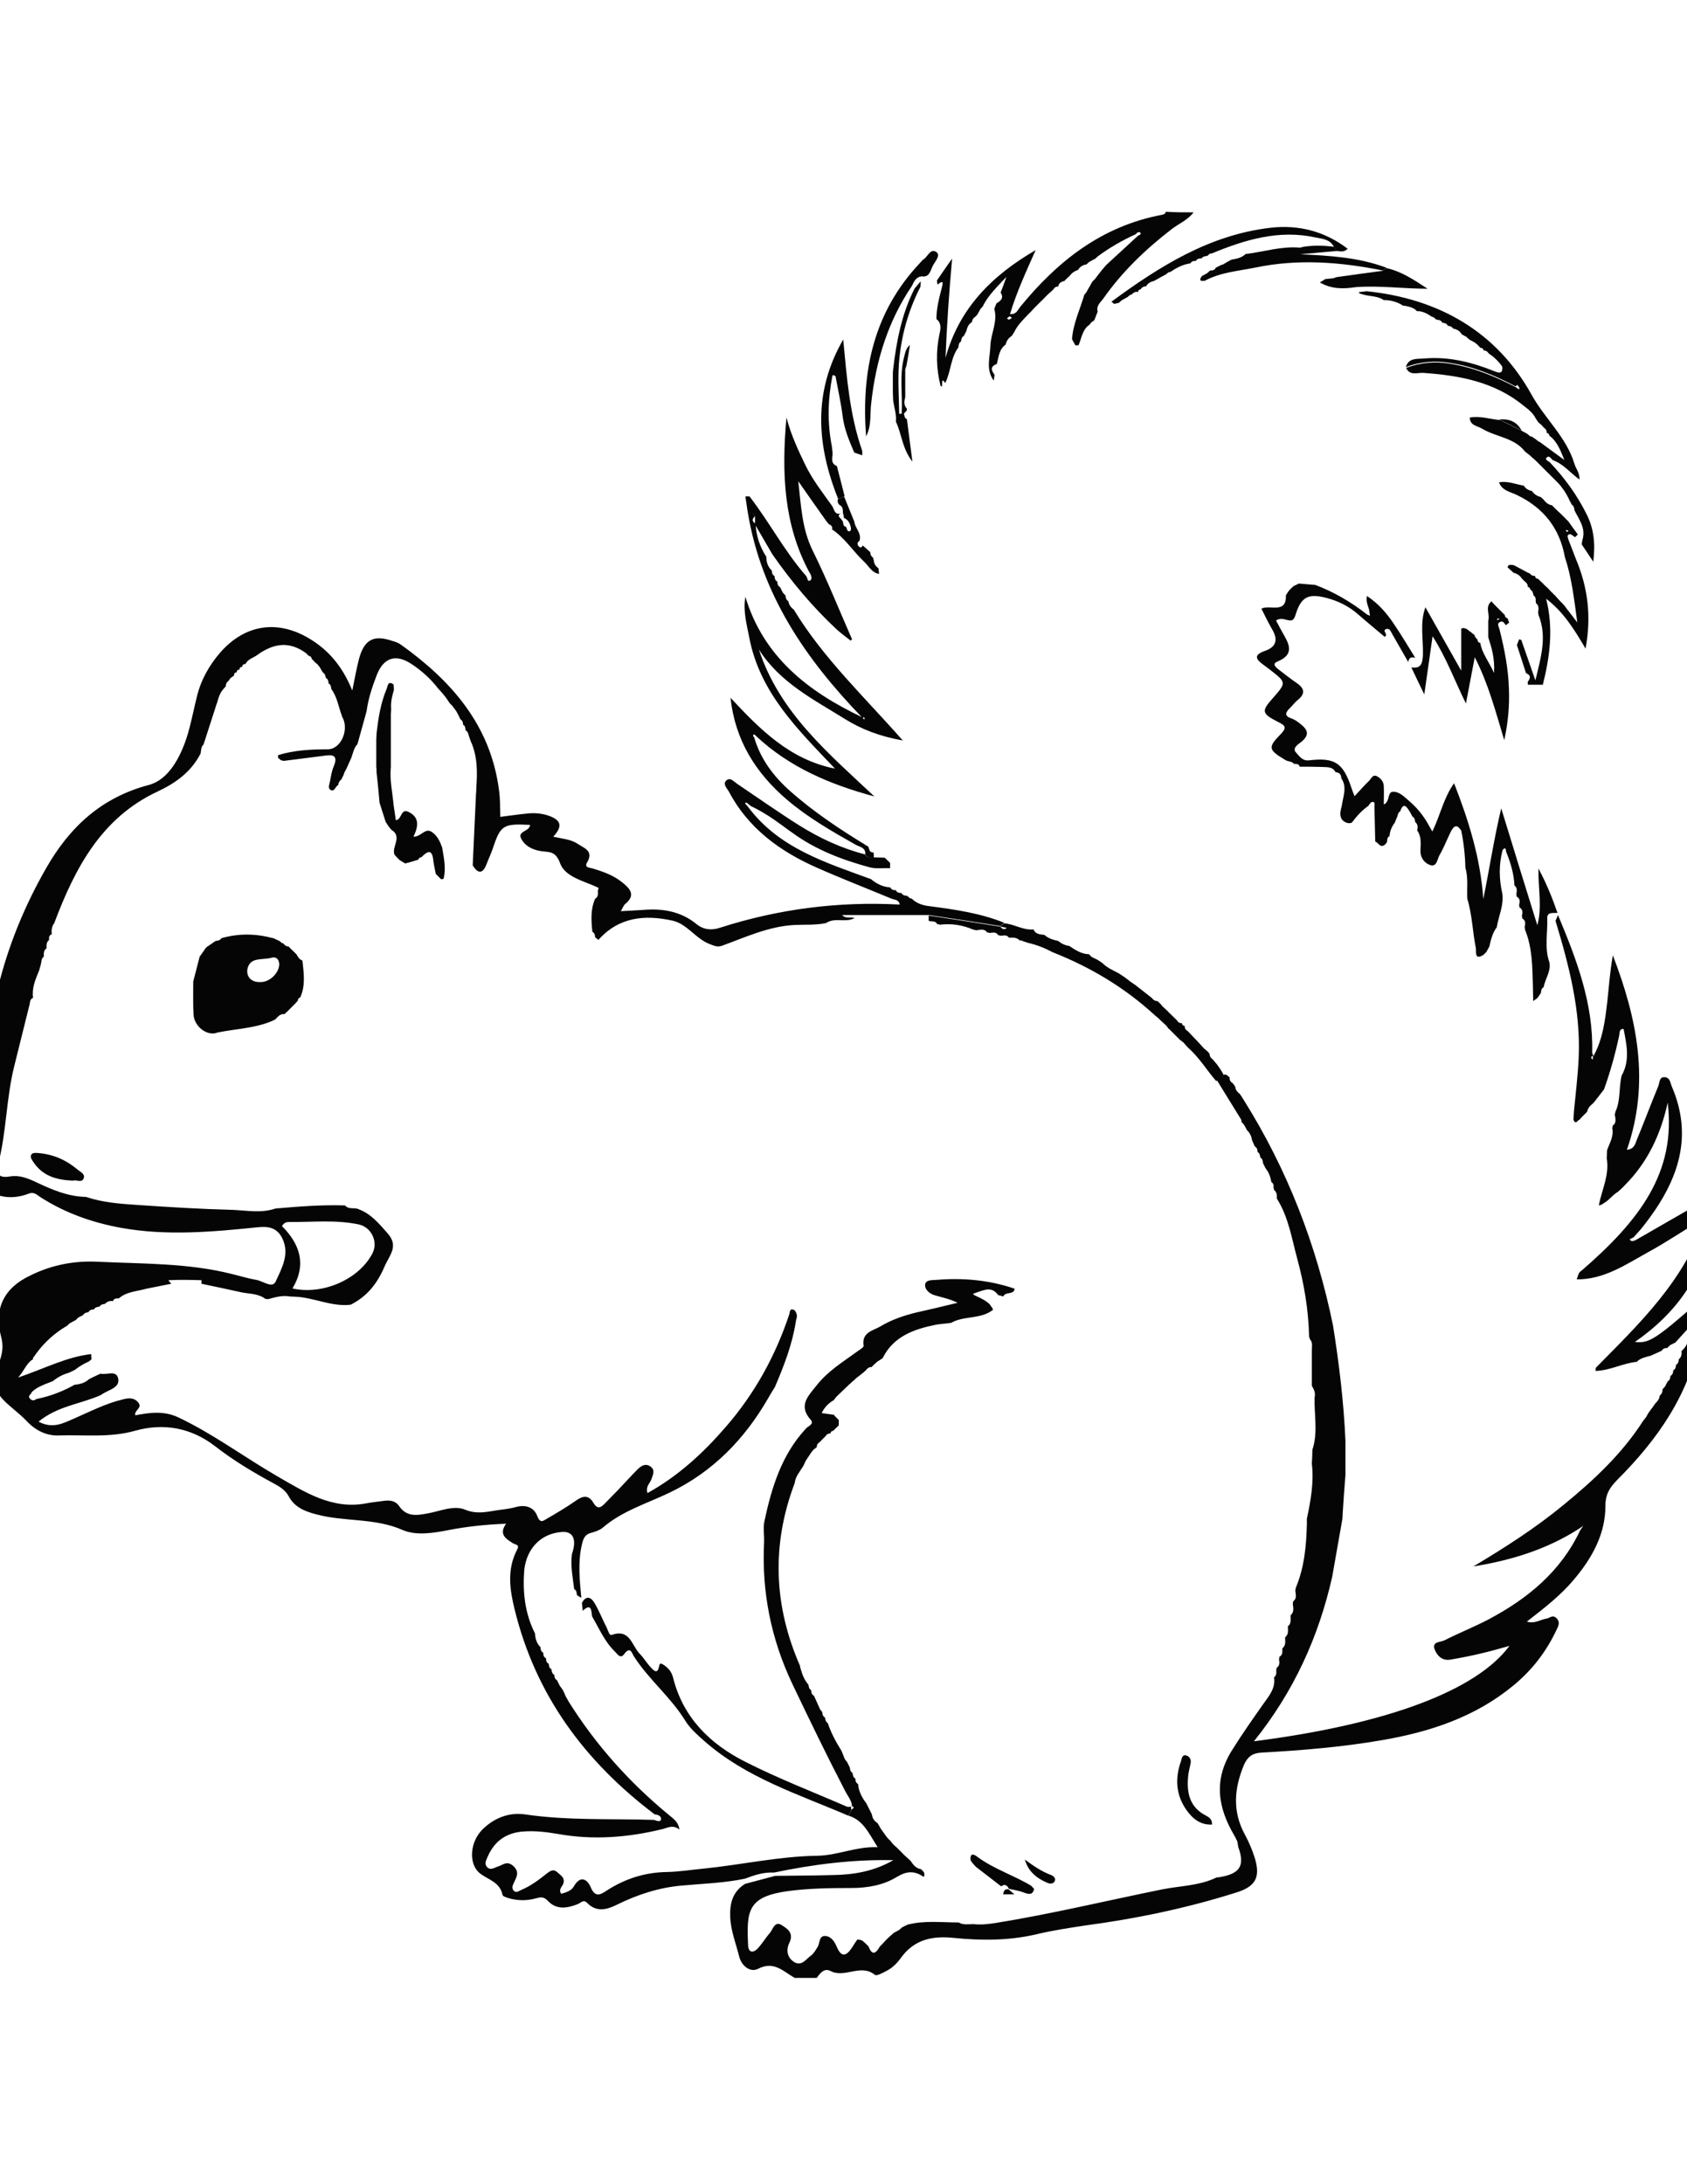 <?xml version="1.0" encoding="utf-8"?>
<!-- Generator: Adobe Illustrator 22.1.0, SVG Export Plug-In . SVG Version: 6.00 Build 0)  -->
<svg version="1.1" id="Layer_2" xmlns="http://www.w3.org/2000/svg" xmlns:xlink="http://www.w3.org/1999/xlink" x="0px" y="0px"
	 viewBox="0 0 612 792" style="enable-background:new 0 0 612 792;" xml:space="preserve">
<path style="fill:#050505;" d="M617.1,436.1c-7.9,4.4-15.7,9-23.6,13.5c-0.8,0.3-1.6,0.9-2.3-0.2c0.5-0.3,1-0.5,1.5-0.8
	c1.1-1.3,2.2-2.4,3.3-3.8c12-15.2,18.8-31.5,10.5-50.8c-0.6-1.4-0.6-3.2-2.5-3.4c-2.1-0.2-1.9,1.9-2.4,3.2c-2.6,6.3-5,12.7-7.6,19
	c-0.7,1.5-0.9,3.9-3.8,4.1c8.5-24.4,3.7-47.6-5.1-70.5c-1,5.5-1.4,11.1-2,16.7c-0.8,6.8-1.6,13.6-5,19.8c-0.2-0.4-0.5-0.8-0.5-1.2
	c0.5-17.8-5.7-33.9-12.4-49.9c-0.3,0.7-0.6,1.4-0.9,2.1c4.9,16.2,9.2,32.6,8.4,49.8c-0.3,6.4-1.1,12.8-1.7,19.2
	c-0.1,1-0.1,2-0.2,3.1c0.8,2,1.5,0.2,2.2,0l0,0c0.3-0.3,0.6-0.7,0.9-1h0c0.4-0.4,0.7-0.7,1.1-1.1l-0.1,0.1c0.3-0.3,0.7-0.7,1-1
	c0,0,0,0,0,0l-0.1,0.1c0.2-1.3,1.1-2.2,2.1-3c0.3-0.4,0.7-0.8,1-1.2c0.2-0.3,0.4-0.6,0.7-0.9c0.8-1,1.5-2,2.3-3c0,0,0,0,0,0
	c2.3-6.4,4.1-12.9,5.5-19.5c0.2-0.8-0.1-2.5,1.6-2.4c1.1,5.7,2.4,11.4-0.7,16.9c-1.1,4.4-0.3,9-2.3,13.2c0,0.3-0.1,0.6-0.2,0.9
	c0.2,1.5,0.8,3-0.8,4.1c0,0.3,0,0.6-0.1,0.9c0.6,3-1,5.4-1.9,8c0,1-0.1,2-0.1,3c1,6-1.8,11.3-2.9,17c0.6-0.1,1.1-0.3,1.5-0.6
	c0.3-0.2,0.6-0.4,0.9-0.6c0.3-0.2,0.6-0.4,0.8-0.6c0.4-0.3,0.8-0.7,1.2-1.1c0.5-0.5,1.1-1,1.6-1.4c0.2-0.1,0.3-0.2,0.4-0.3
	c0.2-0.1,0.3-0.2,0.5-0.3c0.9-0.8,1.8-1.6,2.6-2.5c8.2-8.2,13-18.4,15.5-29.9c3.1,25.4-10.3,42.8-31.2,60.9c-1.3,0.7-1.3,2-1.8,3.2
	c9.8,0.1,17.7-5.3,25.8-9.8c6.8-3.7,13.3-8.1,21-12.8c-7.7,23.3-24.2,38.7-39.9,54.7l0,0c0,0.4-0.1,0.8-0.1,1.1
	c5.2-0.1,9.9-2.8,15-3.3c1.3-1.4,3.2-1.7,5-2.2c0.6-0.3,1.2-0.5,1.8-0.8c0.7-0.3,1.5-0.7,2.2-1c0.1-0.2,0.3-0.4,0.4-0.5
	c0.4-0.4,1-0.5,1.6-0.5c0,0,0,0,0,0c0.3-0.3,0.7-0.6,1-1c0,0,0,0,0,0c0.7-0.3,1.3-0.7,2-1c0,0,0,0,0,0h0c1.7-1.9,3.4-3.8,5.2-5.7
	c0,3.5-0.4,6.6-3,8.8c0.1,1.2,0,2.2-1,3c0,0.8-0.2,1.6-1,2c0,0.8-0.2,1.6-1,2c0,0.8-0.2,1.6-1,2c0,0.8-0.3,1.6-1,2
	c-0.3,0.6-0.7,1.3-1,1.9l0,0c0,0,0,0,0,0c-0.3,0.3-0.6,0.7-0.9,1c0.1,0.9-0.3,1.7-1,2.3c-0.1,1.2-0.8,2-1.6,2.8
	c-0.5,0.7-0.9,1.3-1.4,2l0-0.1c0,0,0,0,0,0c-0.3,0.5-0.6,0.9-1,1.4c-0.3,0.5-0.6,1-0.9,1.6c-0.4,0.5-0.7,0.9-1.1,1.4
	c-7.7,12-18,21.6-28.9,30.5c-10.2,8.4-21.3,15.5-32.7,22.3c13.6-2.2,26.5-6.1,38.2-13.6c0.4-0.3,0.8-0.5,1.2-0.8h0
	c0.2-0.2,0.4-0.3,0.5-0.4c-0.1,0.2-0.3,0.4-0.4,0.6c-0.3,0.4-0.5,0.8-0.8,1.2c-7,14.8-18.9,24.6-33,32.1c-5.3,2.8-10.9,5-16.2,7.7
	c-1.4,0.7-4.5,0.4-3.6,3.1c0.8,2.3,2.7,4.4,5.7,3.9c4.1-0.7,8.2-1.5,12.2-2.5c3-0.7,6-1.6,9.3-2.5c-12,16.2-44.3,28.4-92.7,34.6
	c14.6-18.2,23.5-38,28.4-59.7c1.2-7,2.5-14,3.7-21c0-0.7,0.1-1.3,0.1-2c0.3-4.6,0.6-9.3,1-13.9c0-1.4,0-2.7,0-4.1c0-1.6,0-3.3,0-5
	c0-1,0-2,0-3.1c-0.6-14.1-2.3-28-4.5-41.9c-6-29.3-16.6-56.7-32.5-82c-0.4-0.7-0.9-1.4-1.3-2c-0.9-0.7-1.6-1.5-1.7-2.7
	c-0.3-0.4-0.6-0.9-1-1.3c-0.8-0.5-1.1-1.2-1-2c0,0,0,0,0,0c-0.4-0.3-0.8-0.7-1.2-1c-0.2,0-0.5,0-0.7-0.1c-0.9,0.7-1.9,1.3-2.8,2
	c2.9,4.7,5.8,9.4,8.7,14.1c0.2,0.3,0.3,0.5,0.3,0.9l-0.2,0c0.3,0.3,0.6,0.7,1,1.1v0l0,0c0.4,0.7,0.8,1.3,1.1,2c1,1,1.7,2.2,1.9,3.7
	c0.3,0.8,0.7,1.5,1,2.3c0.8,0.4,1,1.2,1,2c0.8,0.5,0.9,1.2,1,2c0.8,0.5,0.9,1.2,1,2l-0.1-0.1c0,0,0,0,0,0c0.3,0.7,0.7,1.3,1,2l0,0
	c1.2,1.5,1.8,3.1,2.1,5c0.8,0.5,0.9,1.2,0.8,2c0.1,0.2,0.2,0.5,0.1,0.8c1.1,0.8,1.2,2,1.1,3.2c4.2,6.6,5.4,14.4,7.4,21.8
	c2.5,9.2,4.1,18.6,4.3,28.2c0.1,0.3,0.2,0.7,0.3,1c1.1,1.2,0.7,2.7,0.7,4.1c0,4.3,0,8.5,0,12.8c0.8,1.3,1.4,2.6,1,4.2
	c-0.2,6.3,1.3,12.7-0.8,19c0,1.7-0.1,3.4-0.2,5c0.8,6.8-0.4,13.4-1.8,20c0,0.6,0,1.3,0,1.9c-0.2,7.9-0.9,15.7-4,23.1
	c-0.1,0.3-0.1,0.7-0.2,1c0.1,1.4,0.7,2.9-0.8,4c0,0.3-0.1,0.6-0.1,1c0.2,1.4,0.5,2.9-0.8,4c-0.1,1.4,0.4,3-1,4c0,1.4,0.4,2.9-1,4
	c0,1.4,0.4,2.9-1,4c0,1.2,0.2,2.4-1.1,3.1c0,0.3,0,0.6-0.1,0.9c0.2,1.2,0.3,2.3-0.9,3.1c0,0.3-0.1,0.6-0.1,0.9c0.1,1,0,1.9-0.8,2.5
	c0.6,4.1-1.9,6.8-4,9.8c-3.8,5.4-7.6,10.8-11.1,16.4c-6.9,10.8-5.4,20.9,0.7,31.2c0.4,0.7,0.8,1.5,1.1,2.2c0.1,0.6,0.2,1.3,0.3,1.9
	c0,0,0,0,0,0c2.5,6.8,0.7,9.8-7,11c-0.3,0-0.6,0.1-0.9,0.1c-6.2,3-13.1,3-19.7,4.3c-20.2,4.1-40.1,8.9-60.5,12.2
	c-2.6,0.4-5.3,0.7-7.9,0.4c-1.8,0-3.7,0.4-5.4-0.6c-6.2,0-12.5-0.8-18.6,0.8l0,0c0,0,0,0,0,0c-0.7,0.3-1.3,0.7-2,1c0,0,0,0,0,0v0
	c0,0,0,0,0,0c-0.3,0.3-0.7,0.6-1,0.9l0,0c-0.7,0.4-1.3,0.7-2,1.1l-1,0.9c-0.4,0.3-0.7,0.6-1.1,1h0l-1,1c-0.3,0.3-0.6,0.7-0.9,1
	c-0.3,0.3-0.7,0.7-1,1c0,0,0,0,0,0l0,0c-1.4,2.5-2.8,3.5-4.1,0l0,0c0,0,0,0,0,0c-0.3-0.3-0.7-0.7-1-1c0,0,0,0,0,0
	c-0.4-0.3-0.7-0.7-1.1-1c-0.3-0.2-0.6-0.3-0.9-0.4c-0.4,0-0.7-0.1-1.1-0.1c-0.7,1-1.3,1.9-1.9,2.9c-2,3-3.8,3.8-5.5-0.2
	c-0.8-1.9-2-3.8-4.1-4c-2.5-0.2-2,2.6-2.9,4c-0.7,1.1-1.4,2.4-2.4,3.1c-1.8,1.3-3.3,3.9-6,2.4c-2.7-1.6-3.1-4.5-1.8-7.1
	c1.7-3.6-0.9-5.1-2.9-6.4c-2.5-1.5-3.1,1.6-4.2,2.9c-1.6,1.8-2.9,4.1-4.6,5.8c-1.6,1.6-3.2,1.2-3.3-1.3
	c-0.6-12.6-0.2-17.7,14.6-19.7c7.6-1,15.2-1.1,22.8-1.1c5.9,0,11.7-1,16.7-4.1c3.5-2.1,6.4-2.2,9.6,0.1c0.1-0.3,0.2-0.6,0.3-0.9
	c-0.1-0.3-0.2-0.5-0.2-0.8c-0.3-0.4-0.7-0.7-1-1.1c-1.9-0.3-2.9-1.6-3.9-3.1c0,0,0,0,0,0l0,0c-0.3-0.3-0.7-0.6-1-0.9c0,0,0,0,0,0
	c-0.3-0.3-0.7-0.6-1-0.9c0,0,0,0,0,0c-0.3-0.3-0.7-0.7-1-1c-0.3-0.3-0.7-0.7-1-1c-0.3-0.3-0.7-0.7-1-1c-0.4-0.3-0.8-0.7-1.1-1
	c-0.3-0.3-0.6-0.6-0.8-0.9c-0.3-0.4-0.6-0.8-1-1.1l0,0c-0.3-0.3-0.6-0.6-0.8-0.9c-0.7-1-1.4-2-2.2-3.1c-0.3-0.6-0.7-1.3-1.1-1.9
	c-1.2-0.7-1.8-1.7-2-3.1l0,0c0,0,0,0,0,0c-0.3-0.7-0.7-1.3-1-2l0,0c0,0,0,0,0,0c-0.3-0.7-0.7-1.3-1-2c0,0,0,0,0,0c0,0,0,0,0,0
	c-1.6-2.1-2.8-4.3-3-7c-0.8-0.4-1-1.2-1-2c-0.8-0.4-0.9-1.2-1-2c-0.8-0.5-0.9-1.2-1-2l0,0c0,0,0,0,0,0c-0.3-0.7-0.7-1.3-1-2l0,0
	c0,0,0,0,0,0c-0.3-0.3-0.5-0.6-0.8-1c-0.4-1-0.8-2-1.2-3c-2-3.2-3.8-6.5-5-10.1c-0.7-0.4-0.9-1.2-1-2c-0.8-0.5-1-1.2-1-2
	c-0.3-0.3-0.5-0.7-0.8-1c-0.4-0.9-0.8-1.8-1.2-2.7c-0.3-0.7-0.7-1.5-1-2.2c-0.8-0.4-1-1.2-1-2c-0.8-0.5-0.9-1.2-1-2
	c-1.5-1.7-2.3-3.8-2.9-6c-0.1-0.2-0.2-0.5-0.1-0.7c-9.6-21.8-10.5-44-2-66.4c0.2-1.5,0.8-2.8,1.7-4c0.4-0.7,0.8-1.3,1.3-2
	c0.4-0.7,0.7-1.4,1-2.1c0.2-0.3,0.4-0.6,0.6-0.9c0.5-0.7,0.9-1.4,1.4-2.1c0.2-0.3,0.5-0.6,0.7-0.9c0.4-0.3,0.8-0.7,1.3-1
	c0,0,0,0,0,0c0-0.9,0.4-1.5,1.1-1.9c0.7-0.7,1.3-1.4,2-2c0.4-0.7,1-1.2,1.9-1.1c0-0.6,0.4-0.9,1-1c0,0,0,0,0,0c0.3-0.3,0.7-0.7,1-1
	c0.3-0.3,0.7-0.6,1-1c0,0,0,0,0,0c0-0.6,0-1.3,0-1.9c-0.3-0.3-0.6-0.6-0.9-0.9c-0.3-0.3-0.7-0.7-1-1.1c0,0,0,0,0,0l0,0.1
	c-1.4-0.2-2.7-0.4-4.3-0.6c1-2.1,2.4-3.5,4.2-4.6v0.1c0.3-0.4,0.7-0.8,1-1.3c1.6-1.6,3.3-3.1,4.9-4.7c0.4-0.3,0.8-0.7,1.1-1
	c0.4-0.3,0.8-0.6,1.1-1c0.6-0.5,1.2-0.9,1.8-1.4c0.7-0.5,1.4-1.1,2-1.7c0.5-0.7,1.1-1.1,2-1.1c0.3-0.3,0.7-0.7,1-1
	c0.3-0.3,0.7-0.6,1-0.9c0,0,0,0,0,0c0.7-0.4,1.3-0.9,2-1.3c3.9-7.9,11.3-10.5,19.1-12.1c1.6-0.3,3.3-0.4,4.9-0.6h0
	c0.3-0.1,0.5-0.1,0.8-0.1c0.4-0.2,0.8-0.4,1.2-0.6c4.5-1.9,10-0.9,14.1-4.2c-0.2-0.3-0.3-0.6-0.5-0.9c-0.2-0.3-0.5-0.6-0.7-1
	c-1.5-1.5-3.4-2.3-5.3-3.2c-1.7-0.8,0-0.8,0.4-1.1c2.8-0.9,5.6-2.4,7.9,0.9c0.7,0.2,1.3,0.3,1.9,0.5c0.7-1.9,3.8-0.4,4.1-2.8
	c-9.3-3.2-18.8-4-28.5-3.2c-1.5,0.1-3.9-0.1-4,1.9c0,1.8,1.8,3.2,3.6,3.7c2.7,0.8,5.4,1.3,8.2,2.7c-5,1.2-9.9,2.4-14.9,3.5
	c-4.5,1.1-9,2.6-13,5c-2.6,1.6-7,2.1-6.2,7.1c0.1,0.6-1.6,1.5-2.5,2.2c-5.1,3.7-10.6,7.1-14.5,12.1c-2.9,3.7-6.9,7.3-2.2,12.5
	c1.5,1.7-1.1,2.3-1.8,3.3c-8.8,9.5-12.4,21.4-15,33.6c-0.5,2.4,0,5-0.1,7.5c-0.9,18,2.5,35.1,10.3,51.5c6.2,13,12.5,26,19.2,38.9
	c0.9,1.7,2.3,3.3,2.4,5.4c0,0,0,0-0.1,0c0,0,0,0,0.1,0h0c1.1,0.3,0.5,0.7-0.1,1.1c-0.4,0.8-0.8,1.5-1.1,2.3
	c5.3,1.6,7.3,6.4,10.5,11.4c-7.8-0.3-14.6,3-21.8,3.1c-14,0.2-27.7,3.3-41.6,4.7c-4.3,0.4-8.6,1.1-12.9,1.2
	c-8.1,0.1-15.3,2.4-22.1,6.8c-2.1,1.4-4.1,2.6-5.7-1.3c-1.2-2.8-3.7-4.5-6.1-0.3c-0.9,1.6-2.8,2.2-4.6,2.7c-1-1.4,0.1-2.4,0.6-3.3
	c1.1-2.4-0.7-3.3-2-4.5c-1.5-1.4-2.7-0.4-3.9,0.5c-2.9,2.3-5.8,4.5-9.2,5.9c-0.9,0.4-1.8,1.2-2.7,0.3c-0.8-0.8-0.5-1.9,0-2.8
	c0.9-2.1,2.3-3.9-0.2-6.2c-2.4-2.1-3.9-0.2-5.8,0.3c-1.2,0.4-2.5,1.4-3.7,0.1c-1.1-1.2-0.3-2.5,0.2-3.7c2.5-5.8,6.9-8.8,13.1-9.2
	c4.2-0.3,8.3,0.2,12.4,0.9c12.8,2.3,25.5,1.3,38.1-1.8c1.8-0.5,3.7-1.6,6,0.2c-0.4-2.8-2.2-3.9-3.6-5.1
	c-14.4-11.8-26.7-25.5-36.6-41.3c-0.3-0.5-0.6-1.1-0.9-1.6c-0.2-0.4-0.4-0.7-0.5-1.1s-0.4-0.7-0.5-1.1c-0.1-0.2-0.2-0.4-0.3-0.5
	c-0.3-0.5-0.6-0.9-1-1.4v0c0,0,0,0,0,0c-0.3-0.7-0.7-1.3-1-2c-0.8-0.5-1-1.2-1-2c-0.2-0.1-0.4-0.2-0.5-0.4c-0.4-0.4-0.5-1-0.5-1.6
	c-0.8-0.4-1-1.2-1-2c-0.9-0.4-1-1.2-1-2c-0.9-0.4-1-1.2-1-2c-0.8-0.4-1-1.2-1-2v0c-1.4-1.4-1.9-3.1-2-5l0,0c0,0,0,0,0,0
	c-3.7-7.3-4.5-15-3.9-23c0.9-8,6.2-13.3,13.7-13.8c4.1-0.3,5.4,2.8,3.6,8c-0.6,4.3,0.3,8.4,0.8,12.7c0.9,0.5,0.9,1.3,1,2.2
	c0.5,0.3,1.1,0.7,1.6,1c-0.6-6.4-1.3-12.9,0.2-19.3c0.5-2.1,1-3.7,3.4-4.3c1.4-0.4,3-0.9,4.1-1.8c7.2-6.2,16.1-8.8,24.4-12.8
	c15.6-7.5,27.2-19.4,35.8-34.4c0.7-1.3,1.5-2.5,2.3-3.8c3.3-7.7,6.3-15.4,7.6-23.7c0.1-0.8,0.5-1.7,0.4-2.4c-0.1-0.7-0.6-1.8-1.2-2
	c-1.5-0.5-1.3,0.9-1.6,1.8c-5,15-12.5,28.6-22.9,40.6c-8.2,9.5-17.3,17.9-28.5,24.1c-0.8-2.4,1-3.6,1.5-5.2c0.5-1.6,1.4-3.2-0.5-4.5
	c-1.8-1.2-3.3-0.1-4.5,1c-2.5,2.5-4.8,5.1-7.2,7.6c-1.6,1.7-3.3,3.3-4.9,5c-1.6,1.7-2.8,1.8-4.1-0.5c-1.6-2.7-3.7-2.5-6.2-0.7
	c-3.4,2.4-7,4.5-10.6,6.6c-1.4,0.8-2.4,1.8-3.5-1c-1.1-3-4-4.2-7.5-3.3c-1.8,0.5-3.6,0.8-5.4,1c-4.4,0.5-8.5,2-13.3,0
	c-4.1-1.7-9.1,0.6-13.7,1.4c-3.8,0.7-7.5,1.3-10.2-2.7c-1.2-1.8-3.2-2.2-5.4-1.9c-2.1,0.3-4.3,0.5-6.4,0.9
	c-12.5,2.4-22.3-4-32.4-9.8c-12.1-7-23.3-15.4-36-21.4c-5.2-2.4-10.3-1.7-15.5-0.7c-0.5-1.9,2.7-2.6,1.1-4.6
	c-1.5-1.9-3.6-1.7-5.5-1.2c-6.4,1.5-12.1,4.5-18.1,7.1c-3.7,1.6-7.5,3.7-12.6,1c6.9-5.7,15.3-6.4,22.5-9.6c0.4-0.3,0.8-0.5,1.3-0.8
	c2.2-1.3,5.7-2.1,5.1-5.2c-0.7-3.3-4.2-1.2-6.4-1.8c-0.7,0.3-1.5,0.7-2.2,1c-0.7,0.3-1.3,0.7-2,1c-1.4,1.3-3.1,1.8-5,2l0-0.1h0
	c0,0,0,0,0,0c-4.4,2.5-9.1,4.3-14.1,5.3c-1,0.8-1.9,0.5-2.5-0.4c-0.6-0.9,0.7-1.3,0.8-2.1c2.2-2.1,5-2.9,7.7-4
	c1.7-1.4,3.6-2.4,5.7-3c0.8-0.3,1.5-0.7,2.3-1.1c0.7-0.5,1.3-1,2-1.4c0.3-0.2,0.6-0.3,0.8-0.5c0.7-0.4,1.4-0.7,2.2-1.1l-0.1,0.1
	c0,0,0,0,0,0c0.4-0.3,0.7-0.6,1.1-0.9c0-0.6-0.1-1.3-0.1-1.9c-8.9,1-16.8,5.2-26.5,8.5c2.5-2.9,3.1-5.4,5.5-6.7l-0.1,0
	c-0.1-0.3,0-0.6,0.3-0.8c2.7-4,6-7.3,10-10c0.6-0.4,1.3-0.8,1.9-1.2l0,0.1c0.3-0.3,0.7-0.7,1-1l0,0c0.7-0.4,1.3-0.7,2-1.1l0,0.1
	c0,0,0,0,0,0c0.4-0.3,0.7-0.6,1-1c0,0,0,0,0,0c0.6-0.4,1.3-0.7,1.9-1l0,0c0.5-0.8,1.2-1,2-1.1c0.4-0.8,1.2-1,2-1
	c0.4-0.8,1.2-0.9,2-1c0.5-0.8,1.2-0.9,2-1c0.8-0.9,1.8-1.2,2.9-1c0.3-1,1.2-1,2-1c0,0,0,0.1,0,0.1c2.9-2.6,6.6-2.6,10.1-3.6
	c3-0.6,6-1.2,9-1.8c-0.2-0.5-1.3-1.2-0.8-1.3c3.9-0.2,7.9-0.1,11.8,0c0,0,0,0.8,0,1.3c4.8,1,9.6,2,14.5,3.1c2.9,0.6,6.1,0.4,8.7,2.4
	c0.3,0,0.6,0,0.9,0.1c2.6-0.7,5.2-1.5,7.9-1c0.7,0,1.4,0.1,2.1,0.1c6.8,0.3,13.1,3.7,20,2.9c5.8-2.9,9.5-7.4,12.2-13.6
	c1.8-4.3,5.4-7.5,1.3-12.2c-3.1-3.5-6-7.1-10.5-8.8c-1.6-0.8-3.7,0.2-5-1.4c-8.4-0.3-16.8,0.4-25.2,1.1c-5.2,1.8-10.5,0.7-15.7,0.5
	c-11.6-0.3-23.1-1-34.7-1.8c-6.2-0.4-12.5-0.9-18.4-2.9c-6.5-0.1-12.3-2.6-18-5.3c-3.2-1.5-6.1-2.7-9.7-2.1
	c-2.7,0.5-5.3-0.1-4.3-3.9c3.2-11.9,3-24.3,6-36.2c1.8-7.2,3.6-14.5,5.4-21.7c0.4-1,0-2.4,1.4-3l0,0c0,0,0,0,0,0
	c-0.5-3.6,0.9-6.7,2.2-9.9c0.2-0.7,0.4-1.4,0.6-2.1c0.3-1,0.1-2.3,1.2-3c0,0,0,0-0.1,0c0-1.1-0.1-2.3,1.1-3c0,0,0,0-0.1,0
	c0-1.1-0.1-2.3,1-3c0,0,0,0,0,0l-0.1,0c0-0.8-0.1-1.7,1-2c-0.2-1.5,0-2.9,0.9-4.1c7.5-19.9,17.1-38.2,37.5-47.7
	c6.8-3.2,12.2-7.2,15.6-13.8c0.2-1.2,0.1-2.5,1.2-3.4l-0.1,0h0v0h0c0.7-2.2,1.4-4.3,2.1-6.5c0.7-2.2,1.4-4.3,2.1-6.5
	c0.2-0.7,0.4-1.4,0.7-2.1c0.5-1.8,1-3.5,2.3-4.9c0,0,0,0,0,0v0c0.3-0.4,0.6-0.7,0.9-1c0,0,0,0,0,0l-0.1,0.1c0-0.9,0.4-1.6,1.1-2.1
	c0.2-0.3,0.4-0.6,0.6-0.9c0.5-0.3,0.9-0.7,1.4-1l-0.1,0c0-0.7,0.3-1.1,1-1.1c0-0.7,0.3-1,1-1c0-0.7,0.3-1,1-1c0-0.7,0.4-1,1-1
	c0,0,0,0.1,0,0.1v0c0.3-0.4,0.7-0.9,1-1.3c0.3-0.2,0.7-0.5,1-0.7c0.7-0.4,1.3-0.7,2-1.1c6.6-4.9,12.3-5.2,18.1-1c0,0,0,0,0,0
	c0.3,0.3,0.6,0.6,1,1c0.6,0.1,1,0.4,1.1,1.1c0.3,0.3,0.7,0.7,1,1l-0.1,0c0.4,0.3,0.8,0.7,1.2,1c0.3,0.3,0.5,0.7,0.8,1
	c0.4,0.6,0.7,1.3,1.1,1.9c0.8,0.5,1,1.2,1.1,2c0.8,0.4,1,1.2,1,2c0.8,0.4,0.9,1.2,1,2l-0.1-0.1c0,0,0,0,0,0c2.3,3,2.7,6.7,4,10
	l-0.1,0v0c2.9,4.4-0.1,12-5.1,12c-6.1,0-12.1,0.3-18,2.1l0,0c0,0.3,0,0.7,0,1l0,0l1.1,0.9c0.3,0,0.6,0.1,0.9,0.2
	c4.7-0.6,9.5-1.2,14.2-1.8c3.2-0.5,5.9-0.7,3.9,4c-0.7,1.6-0.9,3.5-1.3,5.3c-0.2,1.1-0.9,2.5,0.4,3.1c1.4,0.6,1.5-1.4,2.6-1.8
	c0-0.3,0.1-0.6,0.2-0.8c0.2-0.5,0.4-0.9,0.9-1.2c0.3-0.7,0.7-1.3,1-2c0,0,0,0,0,0l-0.1,0c0.3-0.7,0.6-1.3,1-2c0.6-1.3,1.2-2.7,1.8-4
	c0.6-1.7,0.9-3.6,2.3-5l-0.1,0.1c1.1-4,2.2-7.9,3.3-11.9c0.6-4.5,2-8.7,3.6-12.9c2.5-6.6,7-8.1,12.9-4.1c3.6,2.4,6.8,5.3,9.5,8.8
	c0.4,0.4,0.7,0.8,1.1,1.2c0.6,0.7,1.2,1.4,1.8,2.2c0.4,0.6,0.8,1.2,1.2,1.8l-0.1-0.1c0,0,0,0,0,0c0.3,0.3,0.6,0.7,1,1c0,0,0,0,0,0
	c0.5,0.7,1,1.3,1.5,2c0.2,0.3,0.3,0.6,0.5,0.9c0.4,0.7,0.7,1.4,1,2.1c0.2,0.1,0.4,0.2,0.5,0.4c0.4,0.4,0.5,1,0.5,1.6
	c0.9,0.4,0.8,1.3,0.9,2c0.8,0.4,1,1.2,1.2,2c0.2,0.7,0.5,1.4,0.7,2c2.5,5.5,2.4,11.2,2,17c0,0.7,0,1.3-0.1,2
	c-0.4,8.6-0.8,17.3-1.2,26c1.9,3,3.6,3.2,5-0.4c0.7-1.9,1.6-3.7,2.2-5.5c2.9-8.7,3.7-9.3,13.6-8.8c-0.1,2.4-4.5,2.2-3.3,4.8
	c1.3,2.8,4.1,4.2,7.2,4.7c2.8,0.5,5.3-0.3,7,4.4c1.8,5,8.6,6.4,13.7,8.8c0.1,0.1,0.3,0.3,0.3,0.3c-0.1,0.3-0.2,0.5-0.3,0.8
	c0.1,1.1,0.2,2.3-1,3c-1.7,3.9-1.4,7.9-1,11.9c0.7,0.5,1,1.1,1,2l-0.1,0c0.5,0.3,0.9,0.7,1.3,1c7.4-8.3,16.8-9.2,26.8-7
	c5.5,1.2,8.5,6.7,13.8,8.6c1.6,0.6,2.5,1.1,4.3,0.5c8.5-3.1,16.9-7,26.1-7.5c3.9-0.2,7.8,0.1,11.6-0.7c3.2-2.2,7,0,10.3-1.8
	c-1.3-0.6-3,0.4-4.5-1.1H337c8.7,1.3,17.4,2.6,26,4c0.4-0.4,0.8-0.8,1.3-1.2c-8.7-3.5-17.8-4.8-27-6c-2.6-0.3-4.8-1-6.6-2.8
	c-0.3,0-0.5,0-0.7-0.2c-0.3-0.3-0.7-0.6-1-0.8c-0.8,0-1.6-0.2-2-1c-0.8,0-1.6-0.1-2-1c-0.8,0-1.6-0.1-2-1c-2.7-0.2-5-1.3-7-3l0,0h0
	l0,0c-16.3-6-33.1-11.1-44.3-25.8c-0.3-0.4-0.6-0.8-0.9-1.1c-0.2-0.2-0.5-0.5-0.5-0.6c0.4-0.5,0.7-0.2,1,0.1
	c0.4,0.3,0.7,0.6,1.1,0.9h0c1.7,0.8,3.4,1.7,5,2.7c0.3,0.2,0.6,0.4,1,0.6c1.9,1.2,3.7,2.5,5.5,3.8c1.2,0.9,2.4,1.8,3.6,2.6
	c8.5,6.2,18.1,9.8,28,12.5c2.3,0.6,4.9,0.2,7.4,0.3c0-0.6,0-1.3,0-1.9c-0.3-0.3-0.7-0.7-1-1c0,0,0,0,0,0c-0.3-0.3-0.6-0.6-1-0.9
	c-1.3,0-2.6-0.1-4-0.1c-1.2,0.1-2.4,0.2-3.1-1.1c-8.6-2.2-16.5-5.9-24-10.6c-7.6-4.8-15-10-22.4-15c-1.2-0.8-2.5-2.5-3.9-1.2
	c-1.4,1.3,0.2,2.8,0.9,4c7,13.3,18.5,21.7,31.9,27.6c9,4,18.1,7.5,27.2,11.3c1.1,0.4,2.6,0.3,2.9,2.1c-22.3-1.2-44,1.6-65.2,8.4
	c-3,1-5.9,0.8-8.5-1.3c-5.5-4.5-11.9-5.7-18.8-5.2c-2.7,0.2-5.4,0.3-8.7,0.5c0.8-1.3,1-2.1,1.6-2.6c3.8-3.1,2-5.4-1-7.8
	c-3.2-2.6-6.9-3.9-10.8-5.1c-1-0.3-3.2-0.2-2-2.2c2.5-4.2-1.2-5.2-3.4-6.7c-2.5-1.7-5.8-1.9-8.9-2.6c3.5-3.8,2.9-6-1.6-7.6
	c-2.6-0.9-5.2-1.1-7.9-0.8c-3.2,0.3-6.4,0.8-9.7,1.2c-0.1-3.3,0-6.6-0.5-9.9c-3.1-23.4-17.2-39.4-35.5-52.5
	c-0.9-0.7-2.1-1.1-3.2-1.4c-6.7-2.3-10.1-0.5-12,6.3c-0.9,3.4-1.5,6.8-2.5,11.7c-3.6-8.9-8.7-14.7-15.5-18.8
	c-11.6-7-23.4-5.2-32.3,4.9c-4.1,4.7-7.1,10-8.6,16.2c-1.2,4.8-2.1,9.8-3.6,14.5c-2.4,7.5-6.7,15.5-13.7,17.4
	c-17.4,4.6-28.8,15.3-37.3,30.1C0.9,342.4-6.6,372.3-5.1,404.5C-4.8,410.9-6.9,417-9,423v5c5.5,5.6,11.9,7.7,19.5,4.8
	c2-0.8,3.1,0.7,4.5,1.5c8.8,5.6,18.5,9,28.8,10.9c16.6,3,33.2,1.5,49.8-0.2c3.9-0.4,6.9,0.2,8.8,4c2.8,5.7-0.2,10.9-2.4,15.7
	c-1.2,2.6-4.6-0.2-7-0.6c-2.9-0.5-5.8-1.4-8.7-2.1c-16.1-4.1-32.7-3.7-49.1-4.5c-8.3-0.4-16.6,1.2-24.2,5
	C1.4,467-2.3,474.6,0.4,484.7c0.9,3.3,0.5,6-0.6,9c-1.8,4.8-3.2,9.2,1.6,14.1c2.6,2.6,5.6,4.7,8.1,7.3c3.3,3.6,7.4,5.6,11.9,5.4
	c9.2-0.3,18.4,0.9,27.6-1.7c10.3-2.9,20.3-1.1,28.9,5.5c6.8,5.3,14,9.6,21.6,13.7c2,1.1,4,2.3,5.2,4.5c2.1,4,5.8,5.5,10,6.6
	c10.3,2.8,21.2,1.2,31.4,5.7c4.9,2.1,11.1,1.1,16.7,0c6.7-1.3,13.5-2,20.8-2.3c-2.8,3.9,0,5.5,2.5,7.1c1,0.6,2.6,0.4,1.4,2.5
	c-3.6,7-2.6,14.3-0.8,21.5c7.6,31.1,25.5,55.2,50.8,74.3c1.2,0.1,2.5,0.6,2.3,1.9c-0.2,0.9-1.6,0.5-2.5,0.1
	c-15.6-0.5-31.3,0.3-46.9-2c-5.6-0.8-10.9,1.2-15.1,5.2c-4.8,4.5-5.5,12.6-1.3,16.1c3,2.4,7.4,3.2,8.3,7.9c0.1,0.6,1.9,1.1,3,1.4
	c3,0.7,5.9,0.7,8.9-0.1c1.6-0.4,2.9-0.9,4.5,0.8c3.2,3.5,7.2,2.7,11,1.2c1.1-0.5,2-1.8,3.4-0.3c3.3,3.3,7,2.4,10.6,0.6
	c7.5-3.7,15.4-6.3,23.8-7c7.6-0.7,15.3-0.9,22.8-2.5c3.4-1.3,6.8-2.4,10.5-2.2c14.3-3,28.7-4.8,43.3-4.5c-6.9,4-14.3,5.3-21.9,5.4
	c-7,0.2-14,0.2-21,0.3c-3.6,1-7.3,1.9-10.9,2.9c-4.5,2.8-5.6,7-5.4,12c0.2,5,2.1,9.7,3.3,14.5c0.8,3.1,3.9,5.8,6.8,4.3
	c5.8-3,9.2,1,13.3,3.3h8c1.2-1.7,2.7-3.7,5-2.5c5.2,2.7,11-2.8,16.1,1.4c0.6,0.5,2.8-0.7,4.1-1.4c2.3-1.1,4.1-3,5.5-5
	c4.9-6.6,11.5-7.8,19.1-7c10,1,19.9,1,29.8-1.3c5.8-1.4,11.8-2.3,17.7-3.2c18.7-2.5,37-6.3,55-12c7-2.2,8.7-5.6,6.6-12.5
	c-0.9-2.9-2.1-5.7-3.5-8.3c-4.7-8.5-4-16.9-0.4-25.5c1.3-2.9,3-4.2,6.3-4.4c14.6-0.8,29.2-2,43.7-4.5c17.5-3,33.9-8.4,47.8-19.9
	c6.8-5.6,12-12.4,15.7-20.4c0.7-1.4,1.2-2.7-0.2-4c-1.4-1.3-2.3,0-3.5,0.2c-2.2,0.3-4.3,2-7.2,1.1c6.3-4.9,12.3-9.5,17.2-15.4
	c6.5-7.7,11.3-16.4,11.3-26.5c0-4.5,1.7-6.8,4.3-9.5c14.6-14.6,26.2-31,30-51.9c0.8-4.3,1.4-8.6-0.1-13.1
	c-15.9,14-18.4,15.6-23.5,15c15.1-10.5,25-24.1,27.5-42.5c0.2-1.3-0.2-3.1,1.6-3.9v-6C620,434,618.6,435.3,617.1,436.1z
	 M577.8,384.2c-0.2-0.2-0.5-0.3-0.5-0.5c0-0.4,0-1,0.6-0.7C577.9,383.4,577.8,383.8,577.8,384.2z M102.3,444.6
	c0.7-1.3,1.7-1.5,2.6-1.5c8.4,0.1,16.9-0.9,25.3,0.9c4.5,1,7,6.2,5,10.3c-4.7,9.4-17.9,15.4-29.1,12.9
	C111.3,458.5,108.8,451.1,102.3,444.6z M609.1,493.1C609.1,493.1,609.1,493,609.1,493.1C609.1,493,609.1,493,609.1,493.1
	L609.1,493.1z M608.1,495.1C608.1,495.1,608.1,495.1,608.1,495.1C608.1,495,608.1,495,608.1,495.1L608.1,495.1z M607.1,497.1
	C607.1,497.1,607.1,497.1,607.1,497.1C607.1,497,607.1,497,607.1,497.1L607.1,497.1z M606.1,499.1
	C606.1,499.1,606.1,499.1,606.1,499.1C606.1,499,606.1,499,606.1,499.1L606.1,499.1z M468.1,586.1L468.1,586.1
	C468.1,586,468.1,586,468.1,586.1L468.1,586.1z M467.1,590.1C467.1,590.1,467.1,590.1,467.1,590.1L467.1,590.1L467.1,590.1z
	 M466.1,594.1L466.1,594.1C466.1,594,466.1,594,466.1,594.1L466.1,594.1z M463.2,435C463.2,435,463.2,435,463.2,435
	C463.1,434.9,463.1,434.9,463.2,435L463.2,435z M461.2,429L461.2,429C461.1,428.9,461.1,428.9,461.2,429L461.2,429z M457.1,420
	L457.1,420C457.1,419.9,457.1,419.9,457.1,420L457.1,420z M456.2,418L456.2,418C456.1,417.9,456.1,417.9,456.2,418L456.2,418z
	 M455.1,416C455.1,416,455.1,415.9,455.1,416C455.1,415.9,455.1,415.9,455.1,416L455.1,416z M327.1,699
	C327.1,699,327.1,699,327.1,699C327.1,699,327.1,699,327.1,699L327.1,699z M326.9,324.1C326.9,324.1,326.9,324.1,326.9,324.1
	C327,324.1,327,324.1,326.9,324.1L326.9,324.1z M324.9,323.1C324.9,323.1,324.9,323.1,324.9,323.1L324.9,323.1L324.9,323.1z
	 M323,314.9L323,314.9L323,314.9L323,314.9z M309.9,645C309.9,645,309.9,645,309.9,645C309.9,645.1,309.9,645.1,309.9,645L309.9,645
	z M308.9,643L308.9,643C308.9,643.1,308.9,643.1,308.9,643L308.9,643z M301,519.9L301,519.9L301,519.9L301,519.9z M298.9,623
	L298.9,623C298.9,623.1,298.9,623.1,298.9,623L298.9,623z M293.9,613L293.9,613C293.9,613.1,293.9,613.1,293.9,613L293.9,613z
	 M290.9,531.9L290.9,531.9L290.9,531.9C290.9,532,290.9,531.9,290.9,531.9z M216,326.1L216,326.1C216.1,326.1,216.1,326.1,216,326.1
	C216.1,326,216.1,326,216,326.1L216,326.1z M215.1,337.9L215.1,337.9L215.1,337.9C215.1,337.9,215.1,337.9,215.1,337.9
	C215.1,337.9,215.1,337.9,215.1,337.9z M208.1,575.9C208.1,576,208.1,576,208.1,575.9L208.1,575.9
	C208.1,575.9,208.1,575.9,208.1,575.9L208.1,575.9z M200.9,607.1C200.9,607.1,200.9,607.1,200.9,607.1
	C200.9,607,200.9,607,200.9,607.1C200.9,607,200.9,607,200.9,607.1L200.9,607.1C200.9,607.1,200.9,607.1,200.9,607.1L200.9,607.1z
	 M199.9,605L199.9,605C199.9,605.1,199.9,605.1,199.9,605L199.9,605z M198.9,603L198.9,603C198.9,603.1,198.9,603.1,198.9,603
	L198.9,603z M197.9,601L197.9,601C197.9,601.1,197.9,601.1,197.9,601L197.9,601z M196.9,599C196.9,599,196.9,599,196.9,599
	C196.9,599.1,196.9,599.1,196.9,599L196.9,599z M169.1,265C169.1,265,169.1,265,169.1,265C169.1,264.9,169.1,264.9,169.1,265
	L169.1,265z M168.2,262.9L168.2,262.9C168.2,262.9,168.1,262.9,168.2,262.9L168.2,262.9z M167.1,260.9
	C167.1,260.9,167.1,260.9,167.1,260.9L167.1,260.9L167.1,260.9z M167.1,260.9L167.1,260.9C167.1,260.9,167.1,260.9,167.1,260.9
	L167.1,260.9z M122.9,284.9L122.9,284.9C122.9,284.9,122.9,284.9,122.9,284.9C122.9,284.9,122.9,284.9,122.9,284.9L122.9,284.9
	C122.8,284.9,122.8,284.9,122.9,284.9L122.9,284.9z M119.2,248L119.2,248C119.1,247.9,119.1,247.9,119.2,248L119.2,248z M118.2,246
	L118.2,246C118.1,245.9,118.1,245.9,118.2,246L118.2,246z M87.9,241.9L87.9,241.9L87.9,241.9L87.9,241.9z M86.9,242.9L86.9,242.9
	L86.9,242.9C86.9,242.9,86.9,242.9,86.9,242.9z M85.9,243.9L85.9,243.9L85.9,243.9C85.9,243.9,85.9,243.9,85.9,243.9z M40.9,471.8
	L40.9,471.8C40.9,471.8,40.9,471.9,40.9,471.8L40.9,471.8z M36,473.8C36,473.8,36,473.8,36,473.8C35.9,473.9,35.9,473.9,36,473.8
	L36,473.8z M34,474.8L34,474.8C33.9,474.9,33.9,474.9,34,474.8L34,474.8z M32.9,491L32.9,491C32.9,491.1,33,491.1,32.9,491L32.9,491
	z M32,475.9L32,475.9C31.9,475.9,31.9,475.9,32,475.9L32,475.9z M18.8,338.9C18.8,338.9,18.8,338.9,18.8,338.9L18.8,338.9
	C18.8,338.9,18.8,338.9,18.8,338.9z"/>
<path style="fill:#050505;" d="M433,77c-2.1,2.8-5.4,4.1-8.1,6.2c-9.3,7.2-17.8,15.3-24.6,25c-1,1.4-2.7,2.6-2.1,4.8
	c-0.4,1-0.8,2-1.2,3.1c-0.3,0.2-0.6,0.5-1,0.7c-0.3,0.4-0.7,0.8-1,1.2c0,0,0-0.1,0-0.1c-2.4,1.8-2.6,4.7-3.7,7.2l-0.1,0.1
	c-0.4,0-0.7,0-1.1,0c-0.4-0.7-0.8-1.5-1.2-2.2c0.4-5.6,2.8-10.6,4.4-15.9c0,0-0.1,0-0.1,0c0.3-0.4,0.6-0.7,0.9-1.1c0,0,0,0,0,0
	c0.4-0.7,0.7-1.3,1.1-2c0,0,0,0.1,0,0.1c0.4-0.7,0.7-1.4,1.1-2c0,0-0.1,0.1-0.1,0.1c0.4-0.4,0.7-0.7,1.1-1.1
	c0.3-0.4,0.6-0.8,0.9-1.2c0.5-0.6,0.9-1.2,1.4-1.8c0.6-0.7,1.1-1.3,1.7-2c3.8-3.5,7.6-7,11.4-10.5c0.3-0.4,1.5-0.4,1-1.2
	c-0.4-0.5-1.2-0.2-1.6,0.5c-4.9,2.2-9.6,4.9-13.9,8.1c0,0,0,0,0,0c-0.4,0.3-0.7,0.7-1.1,1c0,0,0-0.1,0-0.1c-0.7,0.4-1.3,0.7-2,1.1
	c0,0,0,0,0,0c-0.4,0.3-0.7,0.7-1.1,1c0,0,0-0.1,0-0.1c-1.3,0.2-2.3,0.9-3,2.1l0-0.1c-1.2,0.4-2.2,1.1-2.9,2.1c0,0,0,0,0,0
	c-0.4,0.3-0.7,0.7-1.1,1c0,0,0.1-0.1,0.1-0.1c-0.4,0.4-0.7,0.7-1.1,1.1c0,0,0-0.1,0-0.1c-1.1,0.3-2,0.8-2.1,2.1l0.1-0.1
	c-0.9-0.1-1.5,0.4-1.9,1.1c0,0,0,0,0,0c-0.4,0.3-0.7,0.7-1.1,1c0,0,0,0,0,0c-0.4,0.3-0.8,0.7-1.1,1c-0.3,0.3-0.6,0.6-0.9,0.9
	c-0.4,0.4-0.7,0.8-1.1,1.1c0,0,0.1-0.1,0.1-0.1c-0.4,0.4-0.7,0.7-1.1,1.1c0,0,0.1-0.1,0.1-0.1c-0.4,0.4-0.7,0.7-1.1,1.1
	c0,0,0.1-0.1,0.1-0.1c-0.4,0.4-0.7,0.7-1.1,1.1c0,0,0.1-0.1,0.1-0.1c-0.3,0.4-0.7,0.7-1,1.1c0,0,0,0,0,0c-0.3,0.3-0.7,0.7-1,1
	c-1.9,2-3.9,3.9-5.1,6.5c-0.3,0.5-0.7,1-1,1.5c0,0,0-0.1,0-0.1c-1.1,0.7-1.8,1.8-2.1,3.1c0,0,0.1-0.1,0.1-0.1
	c-2.5,1.7-2.6,4.6-3.3,7.1c-2.5,0.9-2,2.3-0.8,3.9c-0.1,0.7-0.2,1.4-0.3,2.1c-3-4-1.3-8.5-1.2-12.8c0.2-4.4,2.7-8.6,1.4-13.2
	c0.3-0.7,0.5-1.4,0.8-2c1.5-0.9,2.8-1.9,1.5-3.9c0.6-1.5,1.1-2.9,2.1-5.7c-3.7,3.9-6.6,6.8-8.5,10.5c0,0,0.1,0,0.1,0
	c-0.3,0.4-0.7,0.7-1,1.1c0,0,0,0,0,0c-0.4,0.7-0.7,1.3-1.1,2c0,0,0.1-0.1,0.1-0.1c-0.3,0.4-0.7,0.7-1,1.1l0-0.1
	c-0.7,0.5-1.1,1.2-1.1,2l0-0.1c-1.2,0.7-1.7,1.8-2,3.1l0.1-0.1c-0.4,0.7-0.7,1.4-1.1,2.1l0.1-0.1c-0.8,0.4-1,1.2-1.1,2.1l0.1-0.1
	c-0.8,0.4-1,1.3-1,2.1c0,0,0.1-0.1,0.1-0.1c-3,3.9-2.8,8.9-4.9,13.1c-2-3-0.4,2.5-1.7,1c-1.6-6.4-1.7-12.5-0.4-18.7
	c0.4-1.7,0.9-4-1.1-5.5c0-4.1,1.1-8,2.1-11.9c0.6-2.6-0.8-1.2-1.7-0.6c-0.1-0.5-0.2-1-0.2-1.5c1.8-2.6,3.6-5.3,5.5-7.9
	c-1.1,12.1-1.9,23.8-2.4,36c4.9-17.9,16.7-29.8,32.7-39.1c-3.5,7.9-6.9,15.2-9.3,23.2c2.3,0.2,2.8-1.5,3.6-2.5
	c13.6-16.7,29.7-29.4,51.5-33.5c0.7-0.1,1.3-0.4,1.4-1.1C426.3,77,429.7,77,433,77z M367.1,115.3c-0.4-0.3-0.6-0.6-0.8-0.6
	c-0.4,0.2-0.7,0.5-1,0.7c0.2,0.2,0.5,0.5,0.7,0.5C366.4,115.8,366.7,115.5,367.1,115.3z"/>
<path style="fill:#050505;" d="M273.9,187.3c-0.3-1.4-1.5-1.3-2.6-1.3c-0.3-2-0.6-4-0.9-6c0.5,0,1,0,1.5,0
	c7.2,9.3,12.7,19.9,20.5,28.8c0.6,0.6,0.4,2.3,1.5,1.7c0.9-0.5,0.4-2-0.3-3c-9.3-17.3-10.1-35.9-8.3-56.1c1.8,6.7,4.3,11.9,6.8,17.1
	c2.6,5.4,6.3,10.1,9.8,15c0.7,1,0.8,3.5,3.2,2.6c0,0-0.1,0-0.1,0c-1.7,1.1,0.1,1.7,0.4,2.5c0.8,0.6,0.1,2.2,1.5,2.4
	c0.3,0.5,0.4,1.4,0.8,1.6c0.8,0.3,1.1-0.5,1-1.1c-0.2-1.3-0.7-2.5-1.8-3.3c-0.2-0.1-0.4-0.3-0.7-0.3c-0.1-0.6-0.2-1.2-0.4-1.9
	c-0.1-1,0.1-2.2-1.1-2.8c-0.7-0.5-0.9-1.2-0.8-2.1c0.8-0.4,1.5-0.7,2.3-1.1c1.1,2.7,2.2,5.4,3.3,8.1c0.1,0.3,0.2,0.6,0.4,0.9
	c0.2,2.5,2.8,4.3,1.9,7.1c-0.9,0.6-0.9,1.3-0.3,2c0.6,0.6,1.1,0.5,1.5-0.3c0.9,0.8,1.8,1.6,2.7,2.4l0-0.1c0,0.9,0.3,1.6,1.1,2.2
	c0,0.3,0,0.5,0.2,0.8c0,1.4,0.8,2.3,1.8,3.1c0,0-0.1,0-0.1,0c0.1,0.6,0.1,1.3,0.2,1.9c-2.7-0.4-3.8-3-5.6-4.6
	c-3.9-3.7-6.8-8.4-11.4-11.5c0,0-0.1,0.1-0.1,0.1c0.4-1-0.2-1.6-1-2l0,0.1c-0.3-0.4-0.7-0.8-1-1.2c-3.4-4.8-6.8-9.6-10.2-14.5
	c1,8.7,1.3,17.2,5.2,25.1c5.2,10.5,9.6,21.5,14.3,32.2c-0.2,0.2-0.4,0.4-0.5,0.5c-1.7-1.3-3.4-2.6-5-4c-8.8-8.2-16.5-17.4-23.4-27.3
	c-2.1-3.7-4.3-7.3-6.4-11c0,0,0,0.1,0,0.1C274,189.1,273.9,188.2,273.9,187.3z"/>
<path style="fill:#050505;" d="M510.9,240.1c-2-3.4-3.9-6.9-5.9-10.3c-0.5-0.8-0.8-2.1-2.1-1.7c-1.8,0.5,1,2-0.6,2.8
	c-3.2-2.7-6.5-5.4-9.7-8.2c-3.3-2.9-7.2-4.8-11.4-5.9c-6.6-1.7-9.2-0.4-11.2,6.1c-0.6,2-1.3,2.4-3.1,1.9c-1.2-0.3-2.5-0.8-4,0.2
	c0.7,1.3,1.4,2.6,2.1,3.9c2.3,4.1,5.2,8.2-1.6,11c-1.9,0.8-0.8,1.8,0.1,2.6c2.2,1.7,4.5,3.5,6.8,5.1c2.9,1.9,3.4,3.9,0.5,6.2
	c-1,0.8-1.8,1.9-2.8,2.9c-1.6,1.5-2.3,2.9,0.5,3.8c0.8,0.3,1.5,0.7,2.2,1.2c3,2.2,5.4,4.3,1,7.6c-1,0.7-2.9,2.1-1.6,3.5
	c1.2,1.3,2.3,3.2,4.8,2.9c9.3-1.1,12.3,0.9,15.3,9.8c0.3,0.9,0.6,1.8,1.2,3.2c1.9-2,3.4-3.8,5.1-5.4c0.9-0.8,1.4-2.7,3.1-1.8
	c1.3,0.7,2.4,2,2.4,3.6c0.1,2.2,0,4.3,0,6.6c2.3-0.9,1.2-4.5,3.3-4.6c2.5-0.1,4.4,2.1,6.3,3.7c1.6,1.4,3.1,3,4.4,4.8
	c1.3,1.7,2.3,3.6,3.6,5.9c2.9-5.8,4-12,7.9-17.5c5.4,13.8,9.6,27.4,10.6,42c2.2-10.7,3.8-21.5,6.5-32.9c4.5,14.7,8.8,28.6,13.1,42.4
	c1.8-6.6,0.3-13,0.4-20.6c3.1,5.8,5.1,10.9,6.9,16.1c-1.5,0.2-3.8-0.5-3.7,2c0.2,5.3-1.1,10.8,0.8,16c0.6,3.3-1.6,5.9-2.1,9l0.1-0.1
	c-0.9,0.4-1,1.2-1.1,2.1l0.1-0.1c-0.5,0.7-0.9,1.4-1.4,2c-0.5,0.4-1,0.7-1.5,1.1c0-1.8-0.1-3.6-0.1-5.4c-0.2-7-0.2-14-2.9-20.6
	c0-0.3,0-0.6-0.1-0.9c0.3-1.2,0.4-2.4-0.9-3.1c0-0.3,0-0.6-0.1-0.9c0.3-1.2,0.4-2.3-0.9-3.1c0-0.3-0.1-0.6-0.1-0.9
	c0.3-1.2,0.4-2.3-0.9-3c0-0.3-0.1-0.6-0.1-1c0.2-1.1,0.4-2.3-0.8-3.1l0.1,0.1c-0.2-4.3-1.4-8.3-3-12.2c-0.2-0.7,0-2.1-1.3-0.7
	c-1.4,5.3-1.3,10.6-0.1,15.8c0.6,4.2-1.3,8-2,12.1l0.1,0c-1.7,2.1-2.2,4.6-2.8,7.1c-0.4,0.7-0.7,1.3-1.1,2c-0.3,0.3-0.7,0.7-1,1l0,0
	c-3.4,2.2-2.6-1.2-2.8-2.4c-1.2-5.9-1.3-12-3.1-17.9c-0.2-3.8,0.4-7.6-0.7-11.3c-0.1-4.5-0.6-9-1.5-13.4c-1.4-2.2-2.5-2.2-3.8,0.4
	c-1.4,2.8-2.5,5.8-4.1,8.5c-0.8,1.4-0.9,4.3-3.3,3.6c-2.1-0.7-3.7-2.6-3.6-5.4c0.1-2.5,0.4-5-1.2-7.2c0.3-1.2,0.3-2.3-0.8-3.1
	l0.1,0.1c-0.1-0.8-0.2-1.6-1.1-2.1l0.1,0.1c-0.4-0.7-0.7-1.4-1.1-2l0,0c-1-1.5-2.1-3.3-3.3-0.1l0.1,0.1c-0.9,0.4-1,1.3-1.2,2
	c-0.3,0.7-0.6,1.3-0.8,2c-1.1,1.5-1.9,3.1-2,5l0.1,0c-0.9,0.4-1,1.2-1,2.1l0.1-0.1c-0.2,0.3-0.5,0.7-0.7,1c-1.8,1.7-2.5-0.5-3.7-1
	c-0.1-4.2-0.2-8.5-0.3-12.7c0-0.6,0.4-1.8-0.9-1.6c-0.5,0.1-0.9,0.9-1.3,1.4c-2.4,1.7-4.3,3.8-6,6.1c-1.1,0.4-2,0.1-2.9-0.5
	c-0.2-0.2-0.5-0.4-0.7-0.7c-1.2-1.9-0.2-3.7,0.1-5.7c0.5-3.1,1.8-6.3-0.4-9.3l0.1,0c-0.1-1.3-0.7-2-2.1-2.1l0,0
	c-1-2-2.9-1.8-4.7-1.9c-2.8-0.1-5.6-0.1-8.3-0.1l0,0c-0.3-1.1-1.2-1-2.1-1l0.1,0.1c-0.7-1.1-2-0.9-3-1.4c-6.4-3.8-6.7-4.6-1.9-9.5
	c2.8-2.8,1-3.4-1.3-4.6c-5.6-2.9-5.7-3.8-1.6-8.4c5-5.7,5-5.7-0.9-10.3c-0.8-0.6-1.6-1.2-2.4-1.8c-2.8-2-3.8-3.6,0.5-5.1
	c4.1-1.4,4.8-4.1,2.6-7.8c-1.4-2.4-2.6-4.9-3.9-7.5c3.2-1.6,9.1,2.1,8.9-4.9c0.3-0.5,0.7-1,1-1.5l-0.1,0.1c0.3-0.4,0.7-0.7,1-1.1
	l-0.1,0.1c0.4-0.3,0.7-0.7,1.1-1l-0.1,0.1c0.7-0.3,1.4-0.7,2.1-1l-0.1,0.1c2,0.2,4,0.3,5.9,0.5c6.8,2.6,13,6.2,18.7,10.7
	c0.4,0.2,0.7,0.3,1.1,0.5c-0.1-0.4-0.1-0.8-0.2-1.2c0-1.8-1.5-3.5-0.9-6c4.2,2.8,7.1,6.2,9.6,9.9c2.8,4.1,5.3,8.3,7.9,12.5
	C511.7,238,511,238.8,510.9,240.1z"/>
<path style="fill:#050505;" d="M501.6,98.2c0.4-0.3,0.9-0.7,1.3-1c5.6,1.2,10.2,4.4,15,7.5c-8.7,0-17.3-1.2-25.9-0.6
	c-4.6,0.7-9,0.8-13.2-1.7c0.7-0.4,1.4-0.8,2.1-1.3c0,0-0.1,0.1-0.1,0.1c1-0.1,1.9-0.2,2.9-0.3c0.4-0.1,0.8-0.3,1.1-0.4
	C490.6,99.7,496.1,98.9,501.6,98.2z"/>
<path style="fill:#050505;" d="M109.7,348.2l0,0.1c-1.1-0.4-1.6-1.3-2.1-2.2l-0.7-0.7c-0.7-0.7-1.5-1.4-2.2-2.2h0
	c-0.9,0-1.5-0.5-2-1.2c-0.3,0-0.5,0-0.7-0.3c-0.3-0.3-0.7-0.5-1-0.7c0,0,0,0,0,0l0.1,0.1c-0.7-0.3-1.4-0.7-2.1-1l0.1,0.1
	c-6.3-1.7-12.5-1.8-18.8,0c-0.4,0.8-1.3,0.9-2.1,1c-1,0.7-1.9,1.3-2.9,2l0-0.1c0,0,0,0,0,0c-0.3,0.3-0.7,0.7-1,1c0,0,0,0,0,0l0.1,0
	c-0.7,1-1.4,2-2.1,3c0,0,0,0,0,0v0l0.1-0.1c-0.8,3-1.5,5.9-2.3,8.9c0,4-0.1,8,0.1,11.9c0.2,4.5,5.1,8.1,8.7,6.6
	c6.8-1.4,13.8-1.5,20.3-4.4l0.2-0.2l0.3,0c1-0.9,1.7-2.2,3.4-2.1l0,0.1l0,0c0.4-0.3,0.7-0.7,1.1-1c0.6-0.6,1.3-1.3,1.9-1.9
	c0.4-0.4,0.7-0.7,1.1-1.1l-0.1,0.1c0.4-0.4,0.7-0.8,1-1.1l-0.1,0.1c0.1-0.6,0.3-1.1,0.9-1.2C110.9,357.4,110.2,352.8,109.7,348.2z
	 M94.5,356.1c-3.5,0.2-5.3-2.2-4.7-4.9c1-4.3,5.5-3,8.6-3.9c1.6-0.5,2.8,0.3,2.9,2.3C101.3,352.8,97.8,356.2,94.5,356.1z
	 M108.7,361.8C108.7,361.8,108.7,361.8,108.7,361.8L108.7,361.8C108.8,361.7,108.8,361.7,108.7,361.8L108.7,361.8z M80.2,340.2
	L80.2,340.2C80.1,340.2,80.1,340.2,80.2,340.2C80.1,340.2,80.2,340.2,80.2,340.2C80.2,340.2,80.2,340.2,80.2,340.2z"/>
<path style="fill:#050505;" d="M317,311c-1.2,0.1-2.4,0.1-3.1-1.1c0.3-2.6-2.1-2.8-3.5-3.6c-8.7-4.9-17.4-9.9-25-16.4
	c-11.2-9.6-18.7-21.4-20.4-36.9c10.7,11.5,21.6,22.5,37.9,25.7c-13.3-14-27.3-27.5-31.1-47.6c-0.9-4.7-2.3-9.5-1.4-14.7
	c6.6,21.8,22.7,34.3,42.2,43.6c-20.4-21.1-36.4-44.5-41.3-74.1c1.1,0,2.2-0.1,2.6,1.3c-1.2,1-1.1,1.9,0.2,2.7c0,0,0-0.1,0-0.1
	c0.2,4.4,1.5,8.4,3.9,12.1l0,0c0,2,0.6,3.7,2,5l0,0c0,0.8,0.2,1.6,1,2l0,0c0,0.8,0.2,1.6,1,2l0,0c0,0.8,0.2,1.6,1,2l0,0
	c0.3,0.7,0.7,1.4,1,2l0,0c0.3,0.4,0.7,0.7,1,1.1l0,0c0,0.9,0.3,1.6,1,2l0,0c0.2,1.4,1,2.3,2,3.1c10.6,17.5,25.5,31.5,39.5,47.4
	c-8.3-1.5-14.9-4-21-7.8c-11.4-7.1-23.6-13.2-31.2-25.2c7.5,22.9,25.2,37.6,41.9,53.3c-15.9-4.3-30.8-10.5-43-22
	c-0.2-0.2-0.6-0.6-0.7-0.5c-0.6,0.4-0.2,0.7,0.1,1.1c2.3,7.9,7.1,14.2,13.1,19.5c8.7,7.7,18.4,14.1,28.3,20.1
	c0.4,0.9,0.3,2.2,1.9,2.1l0,0C317,309.7,317,310.3,317,311z M313.7,260.6c-0.1-0.2-0.2-0.4-0.3-0.6c-0.1,0.1-0.3,0.2-0.3,0.3
	c0,0.2,0.2,0.4,0.3,0.6C313.5,260.8,313.6,260.7,313.7,260.6z"/>
<path style="fill:#050505;" d="M306.4,179.9c-0.8,0.4-1.5,0.7-2.3,1.1c-7.9-19.6-9.2-38.9,1.8-57.9c1.3,13.7,2.3,27.3,6.9,40.4
	c0,0.5,0,1.1,0,1.6c-1-0.3-1.9-0.7-2.9-1c-1.8-4.2-3.6-8.4-4.2-13.1c-0.6-4.9-1.7-9.7-2.6-14.6c-0.3-0.1-0.5-0.3-0.8-0.4
	c-0.1,0-0.3,0.1-0.3,0.2c-1.7,8.6-1.9,17.2-0.2,25.8c0.1,0.6,0.1,1.2,0.2,1.8c0.3,1.8-1.1,4.1,1.6,5.2
	C304.5,172.6,305.5,176.2,306.4,179.9z"/>
<path style="fill:#050505;" d="M314.2,158.2c-1.8-23.5,2.7-45,19.5-62.8c0.5-0.5,0.9-1.1,1.4-1.4c1.5-1,2.5-4.1,4.6-2.6
	c1.6,1.2-0.4,3.3-1.2,4.8c-1,1.7-1.1,4.5-4.2,4c-2.1,0.3-2.7,1.9-3.5,3.5c-8.6,12.7-13,26.9-14.7,42.1
	C315.5,149.9,316.3,154.3,314.2,158.2z"/>
<path style="fill:#050505;" d="M403.2,109.4c17.4-12.8,35.5-24.2,57.6-26.8c10.2-1.2,19.7,1.2,28.1,7.6c-1.4,1.4-2.7,0.9-4,0.8
	c-0.3-0.5-0.6-1-1-1.5c-1.4-2.8-4.3-2.9-6.7-3.4c-13.2-2.9-25.5,0.8-37.6,5.8c-0.3,0-0.6,0-0.8,0.2c-0.3,0.3-0.7,0.5-1,0.8
	c0,0,0.1-0.1,0.1-0.1c-0.8,0.1-1.6,0.2-2.1,1l0.1-0.1c-0.8,0-1.7,0.1-2.1,1l0.1-0.1c-0.9,0-1.7,0.1-2.1,1l0-0.1
	c-2.7,0.4-5,1.6-7.2,3.1c-0.3,0-0.6,0.1-0.9,0.3c-0.3,0.3-0.7,0.5-1,0.8c0,0,0.1-0.1,0.1-0.1c-0.7,0.4-1.4,0.7-2.1,1.1
	c0,0,0.1,0,0.1,0c-0.7,0.4-1.4,0.7-2,1.1c0,0,0.1,0,0.1,0c-1.2,0.3-2.4,0.7-3.1,2l0.1,0c-0.9,0-1.6,0.3-2.1,1.1l0.1,0
	c-0.6,0.1-1.1,0.3-1,1.1l0-0.1c-1.1-0.3-1.8,0.3-2.5,1c-0.2-0.1-0.4,0-0.5,0.1c-0.4,0.3-0.7,0.6-1.1,0.9l0.1-0.1
	c-0.7,0.4-1.3,0.7-2,1.1c0,0,0,0,0,0c-0.4,0.3-0.7,0.7-1.1,1l0.1-0.1c-0.6,0.1-1.1,0.3-1.7,0.4C403.9,110,403.6,109.7,403.2,109.4z"
	/>
<path style="fill:#050505;" d="M484,89.5c0.3,0.5,0.6,1,1,1.5c-4.4,0.4-8.9,0.8-13.3,1.2c10.6,0.5,21.2,1.1,31.3,4.9
	c-0.4,0.3-0.9,0.7-1.3,1c-15.3-3.1-30.7-4.3-46.2-1.1c-6.3,1.3-12.8,1.7-18.6,4.9l0.1-0.1c-2.1,0.3-1.8-0.6-0.9-1.8
	c0,0-0.1,0.1-0.1,0.1c0.7-0.4,1.4-0.7,2-1.1c0,0,0,0,0,0c0.4-0.3,0.7-0.7,1.1-1c0,0,0,0.1,0,0.1c0.9,0,1.6-0.2,2-1.1l-0.1,0.1
	c0.7-0.4,1.5-0.7,2.2-1.1c0.3,0,0.5-0.1,0.8-0.3c1-0.6,2-1.2,3.1-1.7c0,0-0.1,0.1-0.1,0.1c1.8-0.3,3.6-0.7,5-2.1l0,0.1
	c6.5-0.8,12.9-2.9,19.6-2.3c0.4-0.1,0.8-0.2,1.2-0.3C476.6,88.9,480.3,89,484,89.5z"/>
<path style="fill:#050505;" d="M495.8,105.6c26.1,2.7,47.1,14.6,59.8,37.5c4.8,8.7,12.7,15.4,15.6,25.2c0.5,1.7,1.9,3.1,1.8,5.6
	c-3.4-2.5-6-5.8-9.8-7.1c-0.6-0.7-1.3-1.8-2.2-0.8c-0.6,0.6,0.6,1.2,1.2,1.6c5.4,5.7,10,12,13.5,19.1c2.5,5.1,3.1,10.4,2.3,17
	c-1.7-2.6-3-4.5-4.2-6.3c0.1-0.5,0.1-0.9,0.2-1.4c1.5-4.4-1.2-7.6-2.9-11.1l0.1,0.1c-0.1-0.8-0.3-1.6-1.1-2.1c0,0,0.1,0.1,0.1,0.1
	c-0.4-0.7-0.7-1.4-1.1-2.1c0,0,0.1,0.1,0.1,0.1c-0.4-0.7-0.7-1.4-1.1-2c-0.2-0.3-0.4-0.7-0.6-1c-0.5-0.6-0.9-1.3-1.4-1.9
	c0,0,0,0,0,0c-0.3-0.4-0.7-0.7-1-1.1c0,0,0.1,0.1,0.1,0.1c-0.4-0.4-0.7-0.7-1.1-1.1c0,0,0.1,0.1,0.1,0.1c-0.4-0.4-0.7-0.7-1.1-1.1
	c0,0,0.1,0.1,0.1,0.1c-0.4-0.4-0.7-0.7-1.1-1.1c0,0,0.1,0.1,0.1,0.1c-0.4-0.4-0.7-0.7-1.1-1.1c0,0,0.1,0.1,0.1,0.1
	c-0.4-0.4-0.7-0.7-1.1-1.1c0,0,0.1,0.1,0.1,0.1c-0.4-0.4-0.7-0.7-1.1-1.1l0.1,0.1c-0.4-0.4-0.7-0.7-1.1-1.1c0,0,0.1,0.1,0.1,0.1
	c-0.4-0.4-0.7-0.7-1.1-1.1c0,0,0.1,0.1,0.1,0.1c-0.4-0.3-0.7-0.7-1.1-1c0,0,0.1,0.1,0.1,0.1c-0.4-0.3-0.7-0.6-1.1-1c0,0,0,0,0,0
	c-0.6-0.5-1.3-1-1.9-1.5c-4-5.1-10.5-5.2-15.6-8.3c-1.7-1-4.4-1.1-4.4-4c3.7-0.7,7.3,0.6,10.9,0.9l-0.1-0.1c2.7,1.3,5.4,2.7,8.1,4
	l-0.1,0c0.7,0.4,1.4,0.7,2,1.1l-0.1-0.1c0.4,0.3,0.7,0.6,1.1,0.9l0.2,0.2c0,0,0.3-0.1,0.3-0.1c0.5,0.3,1,0.7,1.5,1
	c0,0-0.1-0.1-0.1-0.1c0.3,0.3,0.7,0.5,1,0.8c0.2,0.2,0.4,0.3,0.6,0.3c3,2.2,6,4.4,9,6.6c-1.4-3.5-2.6-6.7-5.4-8.8l0,0.1
	c-0.1-0.6-0.3-1.1-1.1-1.1l0.1,0.1c0.1-1-0.4-1.6-1.1-2.1c-0.3-0.3-0.5-0.6-0.8-0.9c-0.4-0.3-0.8-0.7-1.2-1c0,0,0.1,0.1,0.1,0.1
	c-0.3-0.5-0.7-1-1-1.5c-1-2-2.7-3.3-4.4-4.6c-10.6-8.7-23.4-11-36.5-11.9c-2.1-0.1-4.8,1.1-6.1-1.8c5.2-2,10.5-2.4,16.1-1.5
	c8.5,1.4,16.2,4.6,23.7,8.5c0.4,0.3,0.8,0.6,1.2,0.8c0.1,0,0.2,0.1,0.3,0.1c-0.1,0-0.2,0-0.4,0c0.4-0.6,0-1.1-0.4-1.5
	c-1.6-2.4-3.3-4.7-5.5-6.7c-1.4-2-3-3.6-5-4.9c-0.5-0.7-1-1.2-2-1.1l0.1,0.1c0-0.7-0.4-1-1.1-1.1c0,0,0,0.1,0,0.1
	c-0.4-0.4-0.7-0.8-1.1-1.2c-0.3-0.3-0.7-0.5-1-0.8c-0.7-0.4-1.3-0.7-2-1.1c0,0,0.1,0.1,0.1,0.1c-0.4-0.3-0.7-0.7-1.1-1l0.1,0
	c-0.7-0.4-1.4-0.7-2-1.1l0.1,0c-0.7-1.2-1.8-1.7-3.1-2l0.1,0.1c-0.5-0.8-1.2-1-2.1-1.1l0.1,0c-0.4-0.9-1.2-1-2.1-1.1l0.1,0
	c-0.4-0.9-1.2-1-2.1-1.1c0,0,0.1,0.1,0.1,0.1c-0.4-0.3-0.7-0.6-1.1-0.9c-0.2-0.2-0.4-0.2-0.6-0.2c-1.6-1.1-3.3-2.1-5.4-2.1l0,0.1
	c-1.3-1.5-3.2-1.8-5-2.1l0,0.1c-2.1-1.4-4.5-2.1-7-2.1l0,0.1c-2.7-2-6.3-1.2-9.2-2.7c0,0,0.2-0.3,0.2-0.3
	C494,105.8,494.9,105.7,495.8,105.6z"/>
<path style="fill:#050505;" d="M546.4,226.7c-0.6-0.4-1-1.6-1.9-1.3c-1.8,0.6-0.7,1.9-0.5,2.9c1.8,7.1,3.2,14.3,3.4,21.6
	c0.2,5.8-0.2,11.6-1.7,18.5c-3.2-10.6-5.7-20.3-10.7-30.1c-1.1,5.9-2.1,10.9-3.2,16.8c-4.1-8.3-7-16.4-12.1-24.4
	c-1,7.2-1.9,13.5-3,21.1c-1.9-3.9-3.3-6.8-4.7-9.8c3.4,0.5,4-1.2,4.2-4.3c0.2-5.8-1.2-11.8,0.9-17.5c4.1,7.3,8.3,14.7,13,23
	c0-6,0-10.6,0-15.3c0.3-0.1,0.7-0.1,1-0.2c0.3,0.2,0.6,0.3,0.9,0.3c0.4,0.3,0.8,0.6,1.1,0.9l0.1,0c0.6,0.5,1.3,1,1.9,1.6
	c-0.1,0.2-0.1,0.4,0.1,0.5c0.3,0.4,0.6,0.7,0.9,1.1l-0.1-0.1c0.1,0.6,0.3,1.1,1.1,1.1l-0.1,0c0.6,3.7,2.9,6.4,5,10.9
	c0.3-5.5-0.9-9.2-2.1-12.9c0-2,0-4.1,0-6.1c0.7-2.2-1.3-4.9,1.1-6.9l0-0.1c0.3,0.4,0.7,0.7,1,1.1c0,0-0.1-0.1-0.1-0.1
	c0.4,0.4,0.7,0.7,1.1,1.1c0,0-0.1-0.1-0.1-0.1c0.4,0.4,0.7,0.7,1.1,1.1l-0.1-0.1c0.4,0.4,0.7,0.7,1.1,1.1l-0.1-0.1
	c0.4,0.4,0.7,0.7,1.1,1.1l-0.1,0c0.1,0.6,0.4,1,1.1,1.1c0,0-0.1,0-0.1,0c0.2,0.5,0.4,1,0.6,1.6C547.1,226,546.7,226.3,546.4,226.7z
	 M543.6,224.2c-0.2,0.1-0.4,0.2-0.6,0.3c0.1,0.1,0.2,0.3,0.3,0.3c0.2,0,0.4-0.2,0.6-0.3C543.9,224.5,543.8,224.4,543.6,224.2z"/>
<path style="fill:#050505;" d="M307.8,658.4c-18.1-7.8-37.1-13.7-52.3-27.1c-2.5-2.2-5.1-4.5-6.8-7.2c-5.3-8.7-13.4-15.1-18.8-23.6
	c-0.7-1.2-1.3-3.6-3.4-0.8c-1.5,2.1-2.6-0.1-3.5-0.9c-3.6-3.5-5.6-8.2-8.1-12.5c-0.5-0.8,0.2-5.8-3.5-2.2c-0.1-1-0.2-1.9-0.3-2.9
	c1.6-2.9,3.4-2,4.6,0.1c1.7,2.9,2.9,6,4.4,8.9c0.5,1,0.9,3,1.9,2.6c6.6-2.3,7.2,4,10.1,6.9c1.5,1.5,2.6,3.5,4.1,5
	c0.7,0.7,2.3,2.8,2.9-0.5c0.3-1.8,1.4-0.6,2.1-0.2c1.5,1.1,2.5,2.4,3,4.4c3.6,14.4,13.4,24,26.1,30.4c12,6.1,24.5,10.9,36.9,16.3
	c0.5,0.2,1.2,0,1.8,0c0,0-0.1,0-0.1,0c-0.1,0.1-0.2,0.3-0.2,0.4c0,0.2,0.1,0.5,0.2,0.7C308.6,656.8,308.2,657.6,307.8,658.4z"/>
<path style="fill:#050505;" d="M444,390c-0.9,0.7-1.9,1.3-2.8,2c-3.4-3.9-6.1-8.5-10.1-12c-0.4-0.4-0.7-0.8-1.1-1.2
	c-0.2-0.3-0.5-0.6-0.7-0.8c-0.4-0.3-0.9-0.7-1.3-1l0.1,0.1l-1.1-1.1c-0.3-0.3-0.6-0.6-0.9-0.9l-0.1-0.1c-0.3-0.3-0.7-0.7-1-1
	c-0.3-0.3-0.7-0.7-1-1l0,0.1c-0.3-0.4-0.7-0.9-1-1.3c-1-0.9-2-1.8-2.9-2.7c-0.4-0.3-0.8-0.7-1.2-1c-10.9-10-23.3-17.4-37-22.8
	c-2.8-1.5-5.8-2.7-8.9-3.4c-0.7-0.2-1.4-0.5-2.1-0.7c-0.3-0.2-0.6-0.2-0.9-0.2l0,0.1c-1.1-1.3-2.6-1.1-4-1.1c-0.8-1.2-1.9-0.7-3-0.7
	c-0.3-0.1-0.6-0.2-0.9-0.2c-0.7-1.3-2-0.9-3.1-0.8c-0.3-0.1-0.6-0.2-0.9-0.2c-1.1-1.6-2.7-0.8-4.1-0.8c-0.3-0.1-0.6-0.2-0.9-0.2
	c-3.9-1.7-7.9-2.3-12.1-1.8c-0.3-0.1-0.6-0.2-1-0.2c-0.7-1.4-2.1-0.8-3.1-1.2V332c8.7,1.3,17.4,2.6,26,4c0.5,0.7,1.1,1.1,1.9,0.8
	c0.1,0,0.2-0.3,0.3-0.4c-0.7-0.1-1.4-0.3-2.2-0.4c0.4-0.4,0.8-0.8,1.3-1.2c3.7,0.2,6.9,2.6,10.7,2.2c0.8,1.8,2.4,1.8,4,2
	c1.4,1.3,3.2,1.8,5,2.2c1.2,1,2.5,1.6,4,1.8c2.1,1.4,4.3,2.9,7,3l0-0.1c0.4,0.3,0.7,0.7,1,1h0l0,0c0.7,0.4,1.3,0.7,2,1
	c0.7,0.4,1.3,0.8,2,1.3c1.7,1.7,3.8,2.6,5.9,3.7c0.7,0.5,1.4,0.9,2.1,1.4c0.7,0.5,1.4,1,2.1,1.6c0.6,0.4,1.3,0.9,1.9,1.3
	c2,1.6,4,3.1,6,4.7c0.5,0.7,1.1,1.1,2,1.1c0.3,0.3,0.6,0.6,1,0.9c0,0,0,0,0,0c0.3,0.4,0.7,0.8,1,1.2c0.3,0.3,0.6,0.5,0.9,0.8
	c0.4,0.4,0.8,0.7,1.1,1.1c1,1,2,1.9,3,2.9c0.4,0.7,1,1.2,1.9,1.1c0,0.6,0.4,1,1,1c-0.1,0.9,0.4,1.5,1.1,1.9c1.3,1.4,2.6,2.7,3.9,4.1
	c0.4,0.4,0.7,0.8,1.1,1.2c0.3,0.3,0.5,0.6,0.8,0.9c0.4,0.3,0.8,0.7,1.2,1l0,0c0.3,0.3,0.6,0.6,0.9,1c0,0.9,0.4,1.5,1.1,2
	c0.6,0.7,1.1,1.3,1.7,2l0,0l1.3,1.9C443.3,388.6,443.7,389.3,444,390z"/>
<path style="fill:#050505;" d="M324,145c0-1-0.1-2-0.1-3c0-2,0-4,0-6c0-0.7,0-1.4,0.1-2c1.2-10.2,3.1-20.2,7.8-29.4
	c0.8-0.9,1.5-1.8,2.2-2.6c0,0.7,0,1.3-0.1,2c-4.5,8.8-7.1,18.2-7.8,28c-0.4,5.9,0,11.9,0.1,17.9c0,0.1,0.2,0.2,0.4,0.2
	c0.2,0,0.3-0.1,0.5-0.2c0,0,0.4,0,0.4,0l0.4,0c0.3,0.8,0.1,1.7,1.1,2.1c0.6,4.7,1.2,9.4,2,15.4c-3.8-4.9-3.9-10.2-6-14.5
	C325.3,150.2,324.3,147.7,324,145z"/>
<path style="fill:#050505;" d="M328.4,134c0,3.3,0,6.6,0,10c-0.4,1.5-0.6,2.9,0.6,4.2c0,0.2,0,0.5-0.1,0.7c-0.3,0.4-0.7,0.7-1,1.1
	l-0.4,0c0,0-0.4,0-0.4,0c0.4-6.9-0.9-13.8,0.9-20.6c0.4-1.6,0.7-3.2,2.1-4.3c-0.4,2.6-0.8,5.1-1.3,7.7
	C328.6,133.1,328.5,133.6,328.4,134z"/>
<path style="fill:#050505;" d="M510,133.1c1-3.4,4-2.9,6.5-3.1c9-0.8,17.4,1.3,25.6,4.6c2.2,0.9,3.1,0.7,2.9-1.8
	c2.2,1.9,3.9,4.2,5.5,6.7c-0.2,0.2-0.5,0.4-0.7,0.6c-7.5-4-15.3-7.2-23.7-8.5C520.6,130.7,515.3,131.1,510,133.1z"/>
<path style="fill:#050505;" d="M543.9,152.1c3.5-0.3,6.3,0.7,8.1,4C549.3,154.7,546.6,153.4,543.9,152.1z"/>
<path style="fill:#050505;" d="M160.9,318.7c-0.3,0.1-0.6,0.1-0.9,0.1l0.1,0.1c-0.3-0.3-0.7-0.7-1-1c0,0,0,0-0.1-0.1
	c-0.3-0.3-0.6-0.6-1-1l0,0l0.1,0.1c-0.3-1.6-0.7-3.2-0.9-4.8c-0.4-4.5-2.2-3.4-4.3-1.3h0c-0.5,0.1-1,0.3-1.1,0.9
	c-1.6,0.5-3.2,1-4.8,1.4c-0.7-0.4-1.3-0.8-2-1.2c-0.3-0.3-0.7-0.7-1-1l0,0c-0.3-0.3-0.6-0.7-0.9-1c-1.1-2.9,3-6.5-1.1-9
	c-0.3-0.4-0.7-0.8-1-1.2c-0.4-0.6-0.7-1.1-1.1-1.7c-0.7-2.3-1.5-4.6-2.2-6.9c-0.3-3.7-0.7-7.4-1.1-11.1c0-0.7,0-1.4-0.1-2v-9.8
	c0-0.7,0.1-1.4,0.1-2.1c0.6-5.6,1.5-11.2,3.7-16.4c0.4-1,0.4-3,2.5-1.5c0,0.7,0.1,1.3,0.1,2c-0.7,2.3-1.2,4.5-1,6.9
	c0,0.7-0.1,1.4-0.1,2c0,5.7,0,11.3,0,17c0,0.7,0,1.4,0,2c-0.5,4.7,0.6,9.3,1,13.9c0.3,1.8,0.5,3.5,0.8,5.4c2.3-0.2,1.7-4.6,4.8-2.9
	c3.8,2,3.4,5.1,1.6,8.9c2.9,0,4.2-3.4,6.7-1.7c2,1.4,2.9,3.4,3.7,5.6C161,311,161.9,314.9,160.9,318.7z"/>
<path style="fill:#050505;" d="M30.4,427.1c-0.6,2.1-2.9,0.5-3.8,1c-6.3-0.2-11.3-1.8-14.6-6.9c-0.5-0.8-1.3-1.8-0.5-2.7
	c0.4-0.5,1.5-0.5,2.3-0.4c5.3,0.4,10,2.4,14.1,5.8C28.9,424.8,30.9,425.6,30.4,427.1z"/>
<path style="fill:#050505;" d="M439.7,661.6c-4.3,0.2-7.1-2.2-9.3-5.3c-3.8-5.4-4.2-11.4-2-17.6c0.3-0.9,0.4-2.7,2.1-2.1
	c1.2,0.4,1.7,1.6,1.4,2.9c-0.3,1.6-0.8,3.2-0.9,4.9c-0.5,5.8,0.6,10.9,6.4,13.9C438.5,658.9,439.8,659.6,439.7,661.6z"/>
<path style="fill:#050505;" d="M352.1,674.5c-0.3-3,1.5-2,2.6-1.1c6,4.4,13.1,6.6,19.4,10.4c0.3,0.4,0.7,0.7,1,1.1
	c0,0,0.1-0.1,0.1-0.1c-0.5,2.3-1.8,2.2-3.6,1.5c-1.8-0.7-3.7-1-5.6-1.4c-0.6-1.3-1.5-1.9-2.8-0.9c-3.1-2.4-6.1-4.7-9.2-7.1
	c0,0,0,0,0,0c-0.3-0.4-0.7-0.7-1-1.1c0,0,0.1,0.1,0.1,0.1C352.7,675.5,352.4,675,352.1,674.5z"/>
<path style="fill:#050505;" d="M371.8,674.3c3,2.2,6,4.3,9.5,5.6c0.8,0.3,1.9,1.1,1.3,2.3c-0.6,1-1.8,0.9-2.7,0.5
	C376.1,681.1,373,678.6,371.8,674.3z"/>
<path style="fill:#050505;" d="M365.9,685.1c0.7,0.6,1.4,1.2,2.1,1.8c-1.4,0-2.8,0-4.1,0C364.1,685.8,364.4,684.8,365.9,685.1z"/>
<path style="fill:#050505;" d="M553.6,244.1c-1.1-3.4-2.2-6.8-3.3-10.2c0.3-0.7,0.5-1.4,0.8-2.1c0.3,0.1,0.6,0.2,0.9,0.3l-0.1,0
	c1.7,4.9,3.4,9.8,5.1,14.6c1.9-8,4.4-15.8,1.1-23.8c0-0.3-0.1-0.6-0.1-1c0.2-1.2,0.3-2.4-0.8-3.2c0-0.3,0-0.5-0.1-0.8
	c0.1-0.9-0.1-1.6-0.9-2.1l0.1,0.1c-0.1-0.8-0.3-1.6-1.1-2.1l0,0.1c-0.1-0.6-0.4-1.1-1.1-1.1l0.1,0c0.1-0.9-0.4-1.5-1.1-2
	c0,0,0,0,0,0c-0.3-0.3-0.7-0.7-1-1l0,0c-0.7-1.1-1.7-1.8-3-2.1l0,0c-0.7-0.6-1.4-1.3-2.1-1.9l-0.1,0c0.2-1.4,1.3-0.9,2.1-0.9
	c0,0-0.1-0.1-0.1-0.1c1.7,0.9,3.4,1.8,5.1,2.7c0.2,0.2,0.5,0.3,0.8,0.3c0.6,0.7,1.3,1.2,2.2,1l-0.1,0c0,0.7,0.4,1,1,1.1l0-0.1
	c0.4,0.4,0.7,0.7,1.1,1.1c0,0-0.1-0.1-0.1-0.1c0.4,0.3,0.7,0.7,1.1,1l-0.1,0c0.4,0.3,0.7,0.7,1.1,1l0,0c0.3,0.3,0.7,0.6,1,1l0,0
	c0.3,0.3,0.6,0.7,1,1c0,0,0,0,0,0c0.3,0.3,0.6,0.7,1,1c0,0,0,0,0,0c0.3,0.4,0.7,0.7,1,1.1l0,0c0.3,0.4,0.7,0.7,1,1.1l-0.1-0.1
	c0.4,0.4,0.7,0.7,1.1,1.1l-0.1-0.1c0.3,0.4,0.7,0.7,1,1.1l-0.1,0c1.2,1.5,2.3,3,4.4,5.7c-1.2-9-2.1-16.5-4.5-23.7
	c-1.9-10.6-7.9-18-17.6-22.6c-2.3-1.1-5.2-1.5-6.3-4.5c3.1-0.6,6,0.7,9,1.2l0,0c0.7,1.2,1.8,1.7,3.1,2l-0.1,0
	c0.8,1.1,1.8,1.8,3.1,2.1c0,0-0.1-0.1-0.1-0.1c0.4,0.3,0.7,0.7,1.1,1c0,0,0,0,0,0c0.8,1,1.7,1.9,3,2.1c0,0,0-0.1,0-0.1
	c0.4,0.4,0.7,0.7,1.1,1.1c0,0-0.1-0.1-0.1-0.1c0.4,0.4,0.7,0.7,1.1,1.1c0,0-0.1-0.1-0.1-0.1c0.4,0.3,0.7,0.7,1.1,1l0,0
	c0.3,0.3,0.7,0.7,1,1c0,0,0,0,0,0c0.3,0.3,0.7,0.7,1,1l0,0c0.3,0.3,0.7,0.7,1,1l0,0c1.1,1.6,2.2,3.1,3.4,4.7c-0.3,0.3-0.6,0.6-1,1
	c-0.7-0.4-1.4-1.2-2-1.1c-1.1,0.2-0.6,1.3-0.4,2c0.9,2.3,1.8,4.7,2.7,7c4.3,10.2,5.7,20.7,3.5,32.5c-4.1-7-8-13.3-14.3-18.1
	c2.7,10.6,1.4,20.9-1.2,31.2c-1.8,0-3.6,0-5.4,0c0-0.3-0.1-0.7-0.1-1C555.3,245.8,555.4,244.8,553.6,244.1z M568.6,192.9
	c0.1-0.1,0.2-0.2,0.4-0.4c-0.2-0.1-0.4-0.3-0.7-0.3c-0.1,0-0.2,0.2-0.3,0.3C568.2,192.6,568.4,192.7,568.6,192.9z"/>
</svg>
